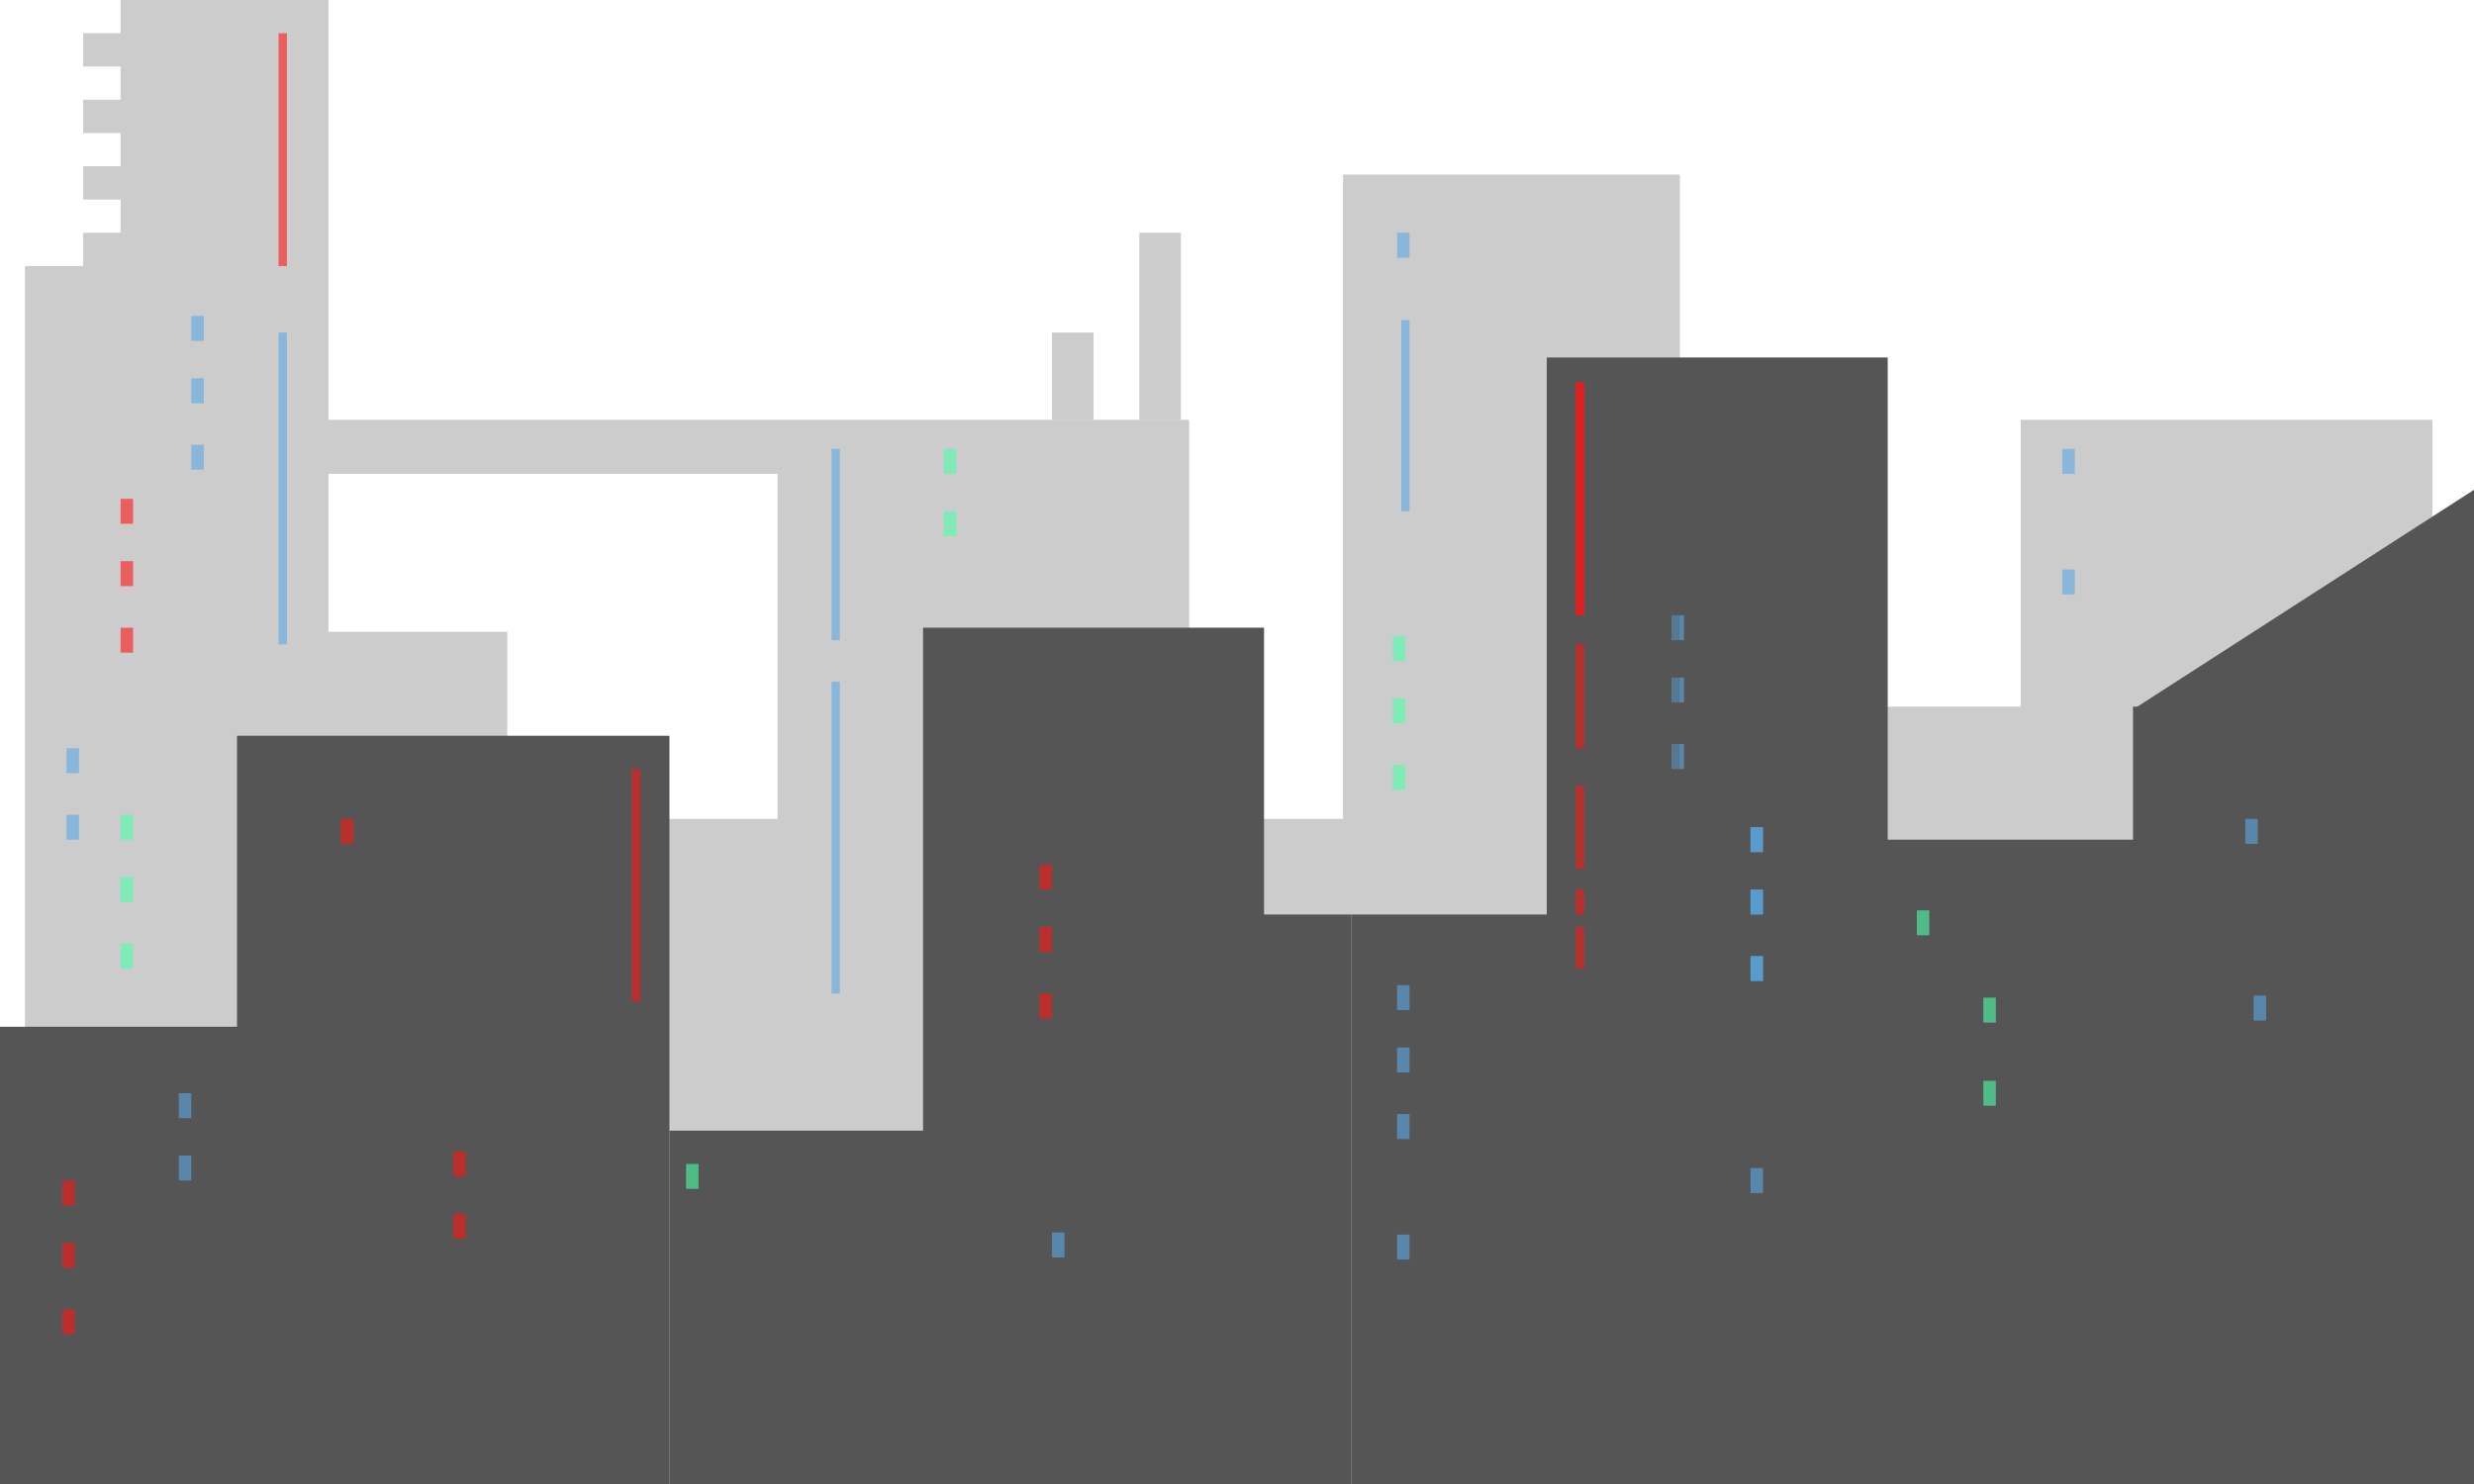 <svg width="595" height="357" viewBox="0 0 595 357" fill="none" xmlns="http://www.w3.org/2000/svg">
<rect x="404" y="170" width="82" height="192" fill="#555555" fill-opacity="0.3"/>
<path d="M372 86H454V375H372V86Z" fill="#555555"/>
<rect x="402" y="148" width="3" height="6" fill="#5AA8E5" fill-opacity="0.6"/>
<rect x="402" y="163" width="3" height="6" fill="#5AA8E5" fill-opacity="0.6"/>
<rect x="402" y="179" width="3" height="6" fill="#5AA8E5" fill-opacity="0.6"/>
<rect x="421" y="199" width="3" height="6" fill="#5AA8E5" fill-opacity="0.6"/>
<rect x="421" y="214" width="3" height="6" fill="#5AA8E5" fill-opacity="0.6"/>
<rect x="421" y="230" width="3" height="6" fill="#5AA8E5" fill-opacity="0.6"/>
<rect x="421" y="199" width="3" height="6" fill="#5AA8E5" fill-opacity="0.6"/>
<rect x="421" y="214" width="3" height="6" fill="#5AA8E5" fill-opacity="0.6"/>
<rect x="421" y="230" width="3" height="6" fill="#5AA8E5" fill-opacity="0.6"/>
<rect x="6" y="64" width="73" height="293" fill="#555555" fill-opacity="0.3"/>
<rect x="274" y="56" width="10" height="45" fill="#555555" fill-opacity="0.3"/>
<rect x="253" y="80" width="10" height="21" fill="#555555" fill-opacity="0.3"/>
<rect x="79" y="101" width="108" height="13" fill="#555555" fill-opacity="0.3"/>
<rect x="20" y="56" width="59" height="8" fill="#555555" fill-opacity="0.3"/>
<rect x="29" y="48" width="50" height="8" fill="#555555" fill-opacity="0.3"/>
<rect x="20" y="40" width="59" height="8" fill="#555555" fill-opacity="0.3"/>
<rect x="29" y="32" width="50" height="8" fill="#555555" fill-opacity="0.3"/>
<rect x="20" y="24" width="59" height="8" fill="#555555" fill-opacity="0.3"/>
<rect x="29" y="16" width="50" height="8" fill="#555555" fill-opacity="0.3"/>
<rect x="20" y="8" width="59" height="8" fill="#555555" fill-opacity="0.3"/>
<rect x="29" width="50" height="8" fill="#555555" fill-opacity="0.3"/>
<rect x="286" y="197" width="37" height="160" fill="#555555" fill-opacity="0.3"/>
<rect x="79" y="152" width="43" height="205" fill="#555555" fill-opacity="0.3"/>
<rect x="486" y="101" width="99" height="256" fill="#555555" fill-opacity="0.3"/>
<rect x="323" y="42" width="81" height="320" fill="#555555" fill-opacity="0.3"/>
<rect x="187" y="101" width="99" height="256" fill="#555555" fill-opacity="0.3"/>
<rect x="243" y="220" width="82" height="192" fill="#555555"/>
<rect x="513" y="170" width="82" height="218" fill="#555555"/>
<rect x="442" y="202" width="98" height="192" fill="#555555"/>
<rect x="379" y="92" width="2" height="56" fill="#FF1515" fill-opacity="0.6"/>
<rect x="379" y="92" width="2" height="56" fill="#FF1515" fill-opacity="0.6"/>
<rect x="379" y="155" width="2" height="25" fill="#FF1515" fill-opacity="0.6"/>
<rect x="379" y="224" width="2" height="10" fill="#FF1515" fill-opacity="0.6"/>
<rect x="379" y="214" width="2" height="10" fill="#FF1515" fill-opacity="0.6"/>
<rect x="379" y="189" width="2" height="20" fill="#FF1515" fill-opacity="0.6"/>
<rect x="325" y="220" width="82" height="192" fill="#555555"/>
<rect x="222" y="151" width="82" height="192" fill="#555555"/>
<rect x="161" y="272" width="82" height="192" fill="#555555"/>
<rect x="-12" y="247" width="82" height="192" fill="#555555"/>
<rect x="57" y="177" width="104" height="230" fill="#555555"/>
<rect x="122" y="197" width="65" height="256" fill="#555555" fill-opacity="0.3"/>
<path d="M602.5 113L692.134 170.75H512.866L602.5 113Z" fill="#555555"/>
<rect x="67" y="8" width="2" height="56" fill="#FF1515" fill-opacity="0.6"/>
<rect x="67" y="80" width="2" height="75" fill="#5AA8E5" fill-opacity="0.6"/>
<rect x="200" y="164" width="2" height="75" fill="#5AA8E5" fill-opacity="0.6"/>
<rect x="200" y="108" width="2" height="46" fill="#5AA8E5" fill-opacity="0.6"/>
<rect x="337" y="77" width="2" height="46" fill="#5AA8E5" fill-opacity="0.6"/>
<rect x="29" y="120" width="3" height="6" fill="#FF1515" fill-opacity="0.6"/>
<rect x="29" y="135" width="3" height="6" fill="#FF1515" fill-opacity="0.6"/>
<rect x="29" y="151" width="3" height="6" fill="#FF1515" fill-opacity="0.6"/>
<rect x="165" y="280" width="3" height="6" fill="#4BFFA9" fill-opacity="0.6"/>
<rect x="16" y="180" width="3" height="6" fill="#5AA8E5" fill-opacity="0.6"/>
<rect x="16" y="196" width="3" height="6" fill="#5AA8E5" fill-opacity="0.6"/>
<rect x="29" y="196" width="3" height="6" fill="#4BFFA9" fill-opacity="0.6"/>
<rect x="29" y="211" width="3" height="6" fill="#4BFFA9" fill-opacity="0.6"/>
<rect x="29" y="227" width="3" height="6" fill="#4BFFA9" fill-opacity="0.6"/>
<rect x="15" y="284" width="3" height="6" fill="#FF1515" fill-opacity="0.6"/>
<rect x="15" y="299" width="3" height="6" fill="#FF1515" fill-opacity="0.6"/>
<rect x="15" y="315" width="3" height="6" fill="#FF1515" fill-opacity="0.6"/>
<rect x="109" y="277" width="3" height="6" fill="#FF1515" fill-opacity="0.6"/>
<rect x="109" y="292" width="3" height="6" fill="#FF1515" fill-opacity="0.6"/>
<rect x="82" y="197" width="3" height="6" fill="#FF1515" fill-opacity="0.6"/>
<rect x="250" y="208" width="3" height="6" fill="#FF1515" fill-opacity="0.6"/>
<rect x="250" y="223" width="3" height="6" fill="#FF1515" fill-opacity="0.6"/>
<rect x="250" y="239" width="3" height="6" fill="#FF1515" fill-opacity="0.6"/>
<rect x="46" y="76" width="3" height="6" fill="#5AA8E5" fill-opacity="0.6"/>
<rect x="46" y="91" width="3" height="6" fill="#5AA8E5" fill-opacity="0.6"/>
<rect x="46" y="107" width="3" height="6" fill="#5AA8E5" fill-opacity="0.6"/>
<rect x="496" y="108" width="3" height="6" fill="#5AA8E5" fill-opacity="0.6"/>
<rect x="496" y="137" width="3" height="6" fill="#5AA8E5" fill-opacity="0.6"/>
<rect x="336" y="56" width="3" height="6" fill="#5AA8E5" fill-opacity="0.6"/>
<rect x="43" y="263" width="3" height="6" fill="#5AA8E5" fill-opacity="0.6"/>
<rect x="43" y="278" width="3" height="6" fill="#5AA8E5" fill-opacity="0.6"/>
<rect x="540" y="197" width="3" height="6" fill="#5AA8E5" fill-opacity="0.6"/>
<rect x="336" y="297" width="3" height="6" fill="#5AA8E5" fill-opacity="0.6"/>
<rect x="421" y="281" width="3" height="6" fill="#5AA8E5" fill-opacity="0.6"/>
<path d="M253 296.5H256V302.5H253V296.5Z" fill="#5AA8E5" fill-opacity="0.6"/>
<path d="M542 239.5H545V245.5H542V239.5Z" fill="#5AA8E5" fill-opacity="0.6"/>
<rect x="336" y="237" width="3" height="6" fill="#5AA8E5" fill-opacity="0.6"/>
<rect x="336" y="252" width="3" height="6" fill="#5AA8E5" fill-opacity="0.6"/>
<rect x="336" y="268" width="3" height="6" fill="#5AA8E5" fill-opacity="0.6"/>
<rect x="335" y="153" width="3" height="6" fill="#4BFFA9" fill-opacity="0.6"/>
<rect x="335" y="168" width="3" height="6" fill="#4BFFA9" fill-opacity="0.6"/>
<rect x="335" y="184" width="3" height="6" fill="#4BFFA9" fill-opacity="0.6"/>
<rect x="227" y="108" width="3" height="6" fill="#4BFFA9" fill-opacity="0.6"/>
<rect x="227" y="123" width="3" height="6" fill="#4BFFA9" fill-opacity="0.6"/>
<rect x="461" y="219" width="3" height="6" fill="#4BFFA9" fill-opacity="0.6"/>
<rect x="477" y="240" width="3" height="6" fill="#4BFFA9" fill-opacity="0.6"/>
<rect x="477" y="260" width="3" height="6" fill="#4BFFA9" fill-opacity="0.6"/>
<rect x="379" y="223" width="2" height="10" fill="#FF1515" fill-opacity="0.6"/>
<rect x="152" y="185" width="2" height="56" fill="#FF1515" fill-opacity="0.6"/>
</svg>
